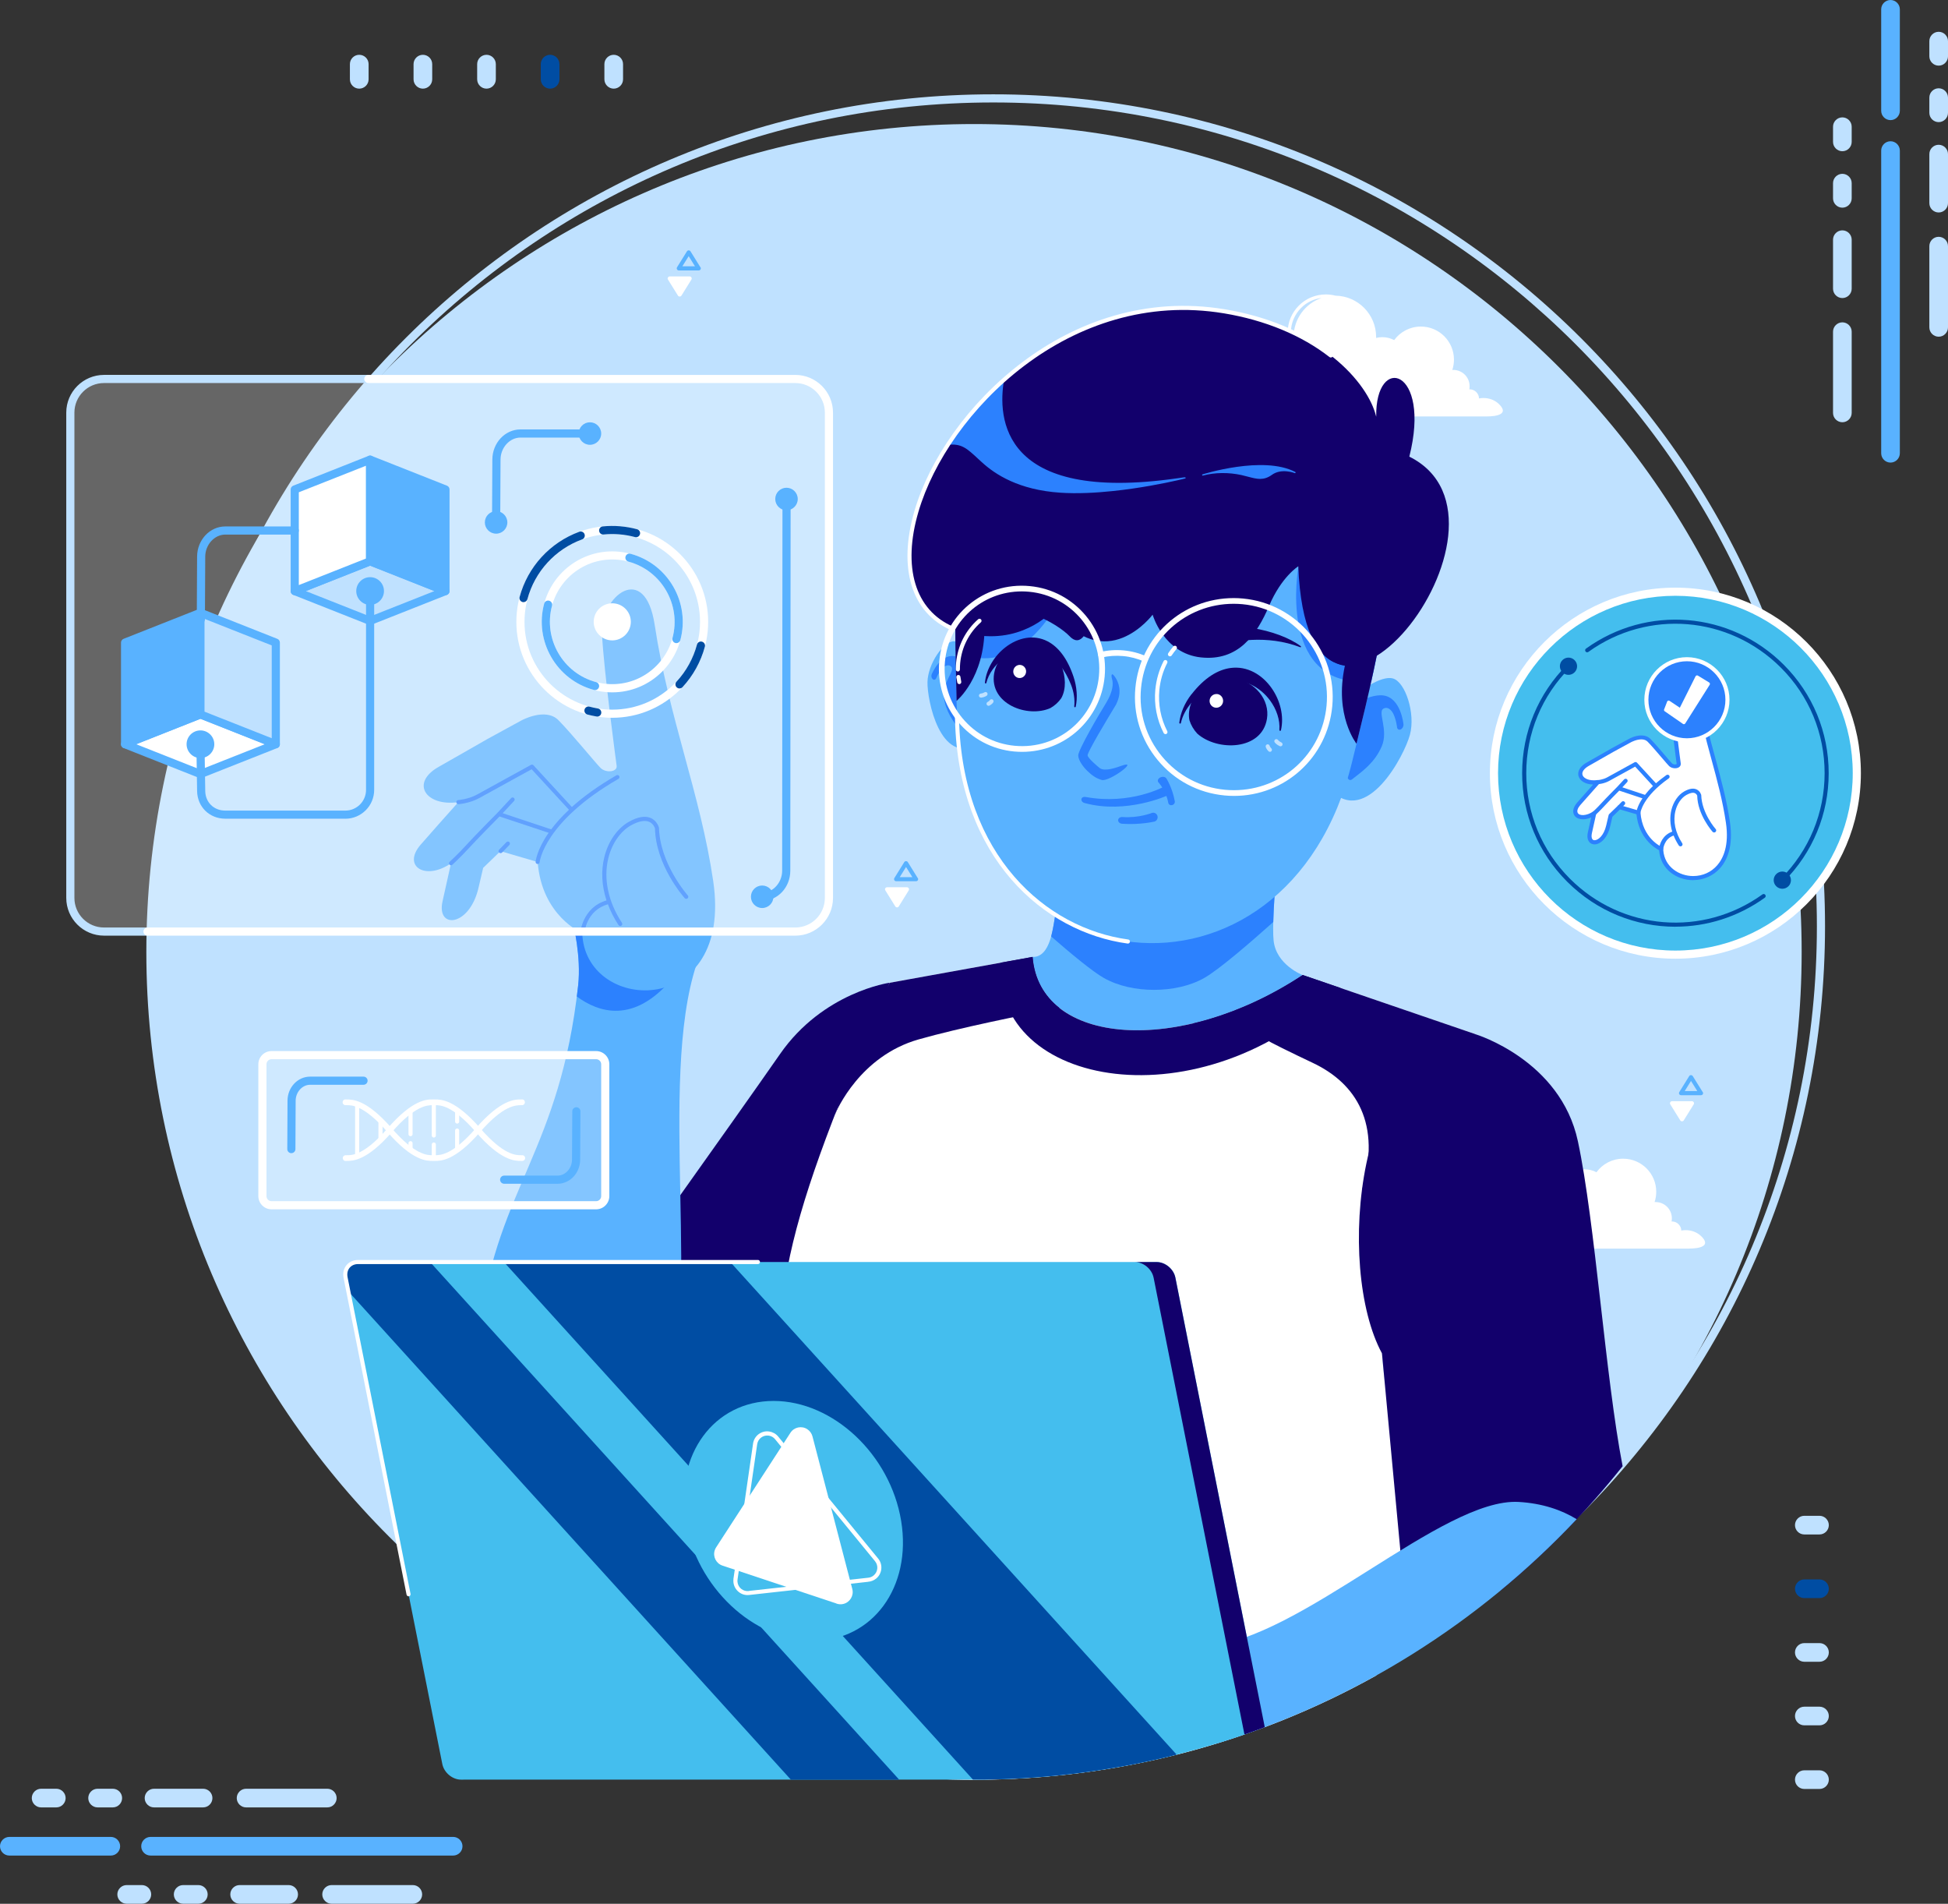 <?xml version="1.0" encoding="UTF-8"?>
<svg id="Layer_1" data-name="Layer 1" xmlns="http://www.w3.org/2000/svg" viewBox="0 0 425.96 416.2">
  <rect x="0" y="0" width="425.96" height="416.2" fill="#333333" stroke="none"/>
  <defs>
    <style>
      .cls-1, .cls-2, .cls-3, .cls-4, .cls-5, .cls-6, .cls-7, .cls-8, .cls-9, .cls-10, .cls-11, .cls-12 {
        stroke-width: 0px;
      }

      .cls-1, .cls-2, .cls-5, .cls-6, .cls-8, .cls-9, .cls-11 {
        fill-rule: evenodd;
      }

      .cls-1, .cls-10 {
        fill: #fff;
      }

      .cls-2, .cls-3 {
        fill: #2c81fe;
      }

      .cls-4, .cls-11 {
        fill: #bfe1ff;
      }

      .cls-5, .cls-7 {
        fill: #004da3;
      }

      .cls-6, .cls-12 {
        fill: #59b2ff;
      }

      .cls-8 {
        fill: #12006c;
      }

      .cls-9 {
        fill: #44beee;
      }

      .cls-13 {
        opacity: .25;
      }
    </style>
  </defs>
  <path class="cls-4" d="M217.2,384.37c-100.29,0-181.87-81.59-181.87-181.88S116.92,20.62,217.2,20.62s181.87,81.59,181.87,181.87-81.59,181.88-181.87,181.88ZM217.2,22.4c-99.3,0-180.09,80.79-180.09,180.09s80.79,180.09,180.09,180.09,180.09-80.79,180.09-180.09S316.5,22.4,217.2,22.4Z"/>
  <path class="cls-11" d="M212.98,389.08c99.68,0,180.98-81.3,180.98-180.98S312.66,27.12,212.98,27.12,32,108.42,32,208.1s81.3,180.98,180.98,180.98Z"/>
  <g>
    <g>
      <g>
        <path class="cls-6" d="M99.09,401.58H32.92c-1.12,0-2.04.92-2.04,2.04h0c0,1.13.92,2.04,2.04,2.04h66.17c1.12,0,2.04-.92,2.04-2.04h0c0-1.12-.92-2.04-2.04-2.04Z"/>
        <path class="cls-6" d="M24.23,401.58H2.05c-1.12,0-2.05.92-2.05,2.04h0c0,1.13.92,2.04,2.05,2.04h22.18c1.12,0,2.04-.92,2.04-2.04h0c0-1.12-.92-2.04-2.04-2.04Z"/>
      </g>
      <g>
        <path class="cls-11" d="M12.31,391.05h-3.32c-1.12,0-2.04.92-2.04,2.04h0c0,1.12.92,2.04,2.04,2.04h3.32c1.12,0,2.04-.92,2.04-2.04h0c0-1.12-.92-2.04-2.04-2.04Z"/>
        <path class="cls-11" d="M24.66,391.05h-3.32c-1.12,0-2.04.92-2.04,2.04h0c0,1.12.92,2.04,2.04,2.04h3.32c1.13,0,2.04-.92,2.04-2.04h0c0-1.12-.92-2.04-2.04-2.04Z"/>
        <path class="cls-11" d="M44.41,391.05h-10.73c-1.12,0-2.04.92-2.04,2.04h0c0,1.12.92,2.04,2.04,2.04h10.73c1.12,0,2.04-.92,2.04-2.04h0c0-1.12-.92-2.04-2.04-2.04Z"/>
        <path class="cls-11" d="M71.57,391.05h-17.76c-1.12,0-2.04.92-2.04,2.04h0c0,1.12.92,2.04,2.04,2.04h17.76c1.12,0,2.04-.92,2.04-2.04h0c0-1.12-.92-2.04-2.04-2.04Z"/>
      </g>
      <g>
        <path class="cls-11" d="M31.02,412.11h-3.32c-1.12,0-2.04.92-2.04,2.04h0c0,1.12.92,2.04,2.04,2.04h3.32c1.12,0,2.04-.92,2.04-2.04h0c0-1.12-.92-2.04-2.04-2.04Z"/>
        <path class="cls-11" d="M43.37,412.11h-3.32c-1.12,0-2.04.92-2.04,2.04h0c0,1.12.92,2.04,2.04,2.04h3.32c1.12,0,2.04-.92,2.04-2.04h0c0-1.12-.92-2.04-2.04-2.04Z"/>
        <path class="cls-11" d="M63.12,412.11h-10.72c-1.12,0-2.04.92-2.04,2.04h0c0,1.12.92,2.04,2.04,2.04h10.72c1.12,0,2.04-.92,2.04-2.04h0c0-1.12-.92-2.04-2.04-2.04Z"/>
        <path class="cls-11" d="M90.27,412.11h-17.76c-1.12,0-2.04.92-2.04,2.04h0c0,1.12.92,2.04,2.04,2.04h17.76c1.12,0,2.04-.92,2.04-2.04h0c0-1.12-.92-2.04-2.04-2.04Z"/>
      </g>
    </g>
    <g>
      <g>
        <path class="cls-6" d="M415.43,99.09V32.92c0-1.12-.92-2.04-2.04-2.04h0c-1.12,0-2.04.92-2.04,2.04v66.17c0,1.12.92,2.04,2.04,2.04h0c1.12,0,2.04-.92,2.04-2.04Z"/>
        <path class="cls-6" d="M415.43,24.23V2.04c0-1.12-.92-2.04-2.04-2.04h0c-1.12,0-2.04.92-2.04,2.04v22.18c0,1.12.92,2.04,2.04,2.04h0c1.12,0,2.04-.92,2.04-2.04Z"/>
      </g>
      <g>
        <path class="cls-11" d="M425.96,12.31v-3.32c0-1.12-.92-2.04-2.04-2.04h0c-1.12,0-2.04.92-2.04,2.04v3.32c0,1.12.92,2.04,2.04,2.04h0c1.12,0,2.04-.92,2.04-2.04Z"/>
        <path class="cls-11" d="M425.96,24.66v-3.32c0-1.12-.92-2.04-2.04-2.04h0c-1.12,0-2.04.92-2.04,2.04v3.32c0,1.12.92,2.04,2.04,2.04h0c1.12,0,2.04-.92,2.04-2.04Z"/>
        <path class="cls-11" d="M425.96,44.41v-10.72c0-1.12-.92-2.04-2.04-2.04h0c-1.12,0-2.04.92-2.04,2.04v10.72c0,1.12.92,2.04,2.04,2.04h0c1.12,0,2.04-.92,2.04-2.04Z"/>
        <path class="cls-11" d="M425.96,71.57v-17.76c0-1.12-.92-2.04-2.04-2.04h0c-1.12,0-2.04.92-2.04,2.04v17.76c0,1.12.92,2.04,2.04,2.04h0c1.12,0,2.04-.92,2.04-2.04Z"/>
      </g>
      <g>
        <path class="cls-11" d="M404.9,31.02v-3.32c0-1.12-.92-2.04-2.04-2.04h0c-1.12,0-2.04.92-2.04,2.04v3.32c0,1.12.92,2.04,2.04,2.04h0c1.12,0,2.04-.92,2.04-2.04Z"/>
        <path class="cls-11" d="M404.9,43.36v-3.32c0-1.12-.92-2.04-2.04-2.04h0c-1.12,0-2.04.92-2.04,2.04v3.32c0,1.12.92,2.04,2.04,2.04h0c1.12,0,2.04-.92,2.04-2.04Z"/>
        <path class="cls-11" d="M404.9,63.12v-10.72c0-1.12-.92-2.04-2.04-2.04h0c-1.12,0-2.04.92-2.04,2.04v10.72c0,1.12.92,2.04,2.04,2.04h0c1.12,0,2.04-.92,2.04-2.04Z"/>
        <path class="cls-11" d="M404.9,90.27v-17.76c0-1.12-.92-2.04-2.04-2.04h0c-1.12,0-2.04.92-2.04,2.04v17.76c0,1.12.92,2.04,2.04,2.04h0c1.12,0,2.04-.92,2.04-2.04Z"/>
      </g>
    </g>
  </g>
  <path class="cls-11" d="M136.24,17.34v-3.32c0-1.12-.92-2.04-2.04-2.04h0c-1.12,0-2.04.92-2.04,2.04v3.32c0,1.12.92,2.04,2.04,2.04h0c1.12,0,2.04-.92,2.04-2.04Z"/>
  <path class="cls-5" d="M122.33,17.34v-3.32c0-1.12-.92-2.04-2.04-2.04h0c-1.12,0-2.04.92-2.04,2.04v3.32c0,1.12.92,2.04,2.04,2.04h0c1.12,0,2.04-.92,2.04-2.04Z"/>
  <path class="cls-11" d="M108.42,17.34v-3.32c0-1.12-.92-2.04-2.04-2.04h0c-1.12,0-2.04.92-2.04,2.04v3.32c0,1.12.92,2.04,2.04,2.04h0c1.12,0,2.04-.92,2.04-2.04Z"/>
  <path class="cls-11" d="M94.51,17.34v-3.32c0-1.12-.92-2.04-2.04-2.04h0c-1.12,0-2.04.92-2.04,2.04v3.32c0,1.12.92,2.04,2.04,2.04h0c1.12,0,2.04-.92,2.04-2.04Z"/>
  <path class="cls-11" d="M80.6,17.34v-3.32c0-1.12-.92-2.04-2.05-2.04h0c-1.12,0-2.04.92-2.04,2.04v3.32c0,1.12.92,2.04,2.04,2.04h0c1.13,0,2.05-.92,2.05-2.04Z"/>
  <path class="cls-11" d="M397.86,331.38h-3.32c-1.12,0-2.04.92-2.04,2.04h0c0,1.12.92,2.04,2.04,2.04h3.32c1.12,0,2.04-.92,2.04-2.04h0c0-1.12-.92-2.04-2.04-2.04Z"/>
  <path class="cls-5" d="M397.86,345.29h-3.32c-1.12,0-2.04.92-2.04,2.04h0c0,1.12.92,2.04,2.04,2.04h3.32c1.12,0,2.04-.92,2.04-2.04h0c0-1.12-.92-2.04-2.04-2.04Z"/>
  <path class="cls-11" d="M397.86,359.21h-3.32c-1.12,0-2.04.92-2.04,2.04h0c0,1.12.92,2.04,2.04,2.04h3.32c1.12,0,2.04-.92,2.04-2.04h0c0-1.12-.92-2.04-2.04-2.04Z"/>
  <path class="cls-11" d="M397.86,373.11h-3.32c-1.12,0-2.04.92-2.04,2.04h0c0,1.13.92,2.04,2.04,2.04h3.32c1.12,0,2.04-.92,2.04-2.04h0c0-1.12-.92-2.04-2.04-2.04Z"/>
  <path class="cls-11" d="M397.86,387.02h-3.32c-1.12,0-2.04.92-2.04,2.04h0c0,1.13.92,2.04,2.04,2.04h3.32c1.12,0,2.04-.92,2.04-2.04h0c0-1.12-.92-2.04-2.04-2.04Z"/>
  <g>
    <path class="cls-1" d="M304.72,267.99c1.07,0,2.09.19,3.03.54.43-.47,1.04-.76,1.73-.76.32,0,.63.06.9.18.15-2.01,1.83-3.59,3.88-3.59.89,0,1.71.3,2.36.8.14-.2.32-.37.51-.51-.38-.66-.59-1.43-.59-2.25,0-1.27.51-2.41,1.34-3.25.83-.83,1.98-1.34,3.25-1.34h.02c.7-.37,1.49-.58,2.34-.58.51,0,1.01.08,1.48.22.21-.46.57-.83,1.02-1.06-.12-.57-.19-1.16-.19-1.77,0-2.3.93-4.38,2.44-5.89,1.51-1.51,3.59-2.44,5.89-2.44.73,0,1.44.09,2.12.27,4.93.07,8.89,4.09,8.89,9.03,0,.07,0,.14,0,.21.44-.11.89-.17,1.36-.17.93,0,1.81.23,2.59.64,1.32-1.8,3.44-2.96,5.84-2.96,3.99,0,7.23,3.24,7.23,7.23,0,.79-.12,1.54-.36,2.25.07,0,.15,0,.22,0,1.97,0,3.56,1.59,3.56,3.56,0,.23-.02.46-.07.68.03,0,.05,0,.08,0,1.11,0,2.02.88,2.05,1.99.31-.06.63-.09.95-.09,1.28,0,2.48.45,3.35,1.27,2.31,2.19-.21,2.76-2.65,2.76h-67.26c-2.54,0-6.16.41-3.64-2.24,1.59-1.67,3.83-2.72,6.32-2.72h0ZM326.66,256.17c.13-.02.26-.03.39-.03h.07c0-.18-.02-.36-.02-.55,0-3.97,2.56-7.34,6.12-8.55-1.74.21-3.3,1-4.48,2.18-1.38,1.38-2.24,3.29-2.24,5.4,0,.53.05,1.05.16,1.55h0ZM317.75,264.32c.24-.08.48-.12.75-.12.13,0,.25,0,.38.03-.26-.61-.4-1.27-.4-1.98,0-1.4.57-2.67,1.49-3.58-.6.19-1.14.52-1.58.96-.71.7-1.14,1.68-1.14,2.75,0,.7.19,1.36.51,1.93Z"/>
    <path class="cls-1" d="M260.49,86.07c1.06,0,2.09.19,3.03.54.43-.47,1.04-.77,1.73-.77.32,0,.62.06.9.18.15-2.01,1.83-3.59,3.88-3.59.89,0,1.71.3,2.37.8.14-.2.31-.37.51-.51-.37-.66-.59-1.43-.59-2.24,0-1.27.51-2.41,1.34-3.25.83-.83,1.98-1.34,3.25-1.34h.01c.7-.37,1.49-.58,2.34-.58.52,0,1.02.08,1.48.22.21-.46.57-.83,1.02-1.06-.12-.57-.19-1.16-.19-1.77,0-2.3.93-4.38,2.44-5.89,1.51-1.51,3.59-2.44,5.89-2.44.73,0,1.44.09,2.12.27,4.92.07,8.89,4.09,8.89,9.03,0,.07,0,.14,0,.21.44-.11.89-.17,1.36-.17.93,0,1.81.23,2.59.64,1.32-1.8,3.44-2.96,5.84-2.96,4,0,7.23,3.24,7.23,7.23,0,.78-.13,1.54-.36,2.25.07,0,.14,0,.22,0,1.97,0,3.56,1.59,3.56,3.56,0,.23-.02.46-.06.68.02,0,.05,0,.07,0,1.11,0,2.02.88,2.05,1.99.31-.06.63-.09.95-.09,1.28,0,2.49.45,3.35,1.27,2.31,2.19-.21,2.76-2.65,2.76h-67.26c-2.54,0-6.16.42-3.64-2.24,1.59-1.67,3.83-2.72,6.32-2.72h0ZM282.43,74.26c.12-.02.25-.03.39-.03h.07c-.01-.18-.02-.36-.02-.55,0-3.97,2.56-7.34,6.12-8.55-1.74.21-3.3,1-4.48,2.18-1.38,1.38-2.24,3.29-2.24,5.4,0,.53.05,1.05.16,1.55h0ZM273.53,82.41c.23-.08.48-.12.75-.12.13,0,.25.01.37.03-.26-.61-.4-1.28-.4-1.97,0-1.4.57-2.66,1.49-3.58-.6.19-1.14.52-1.58.96-.71.71-1.14,1.68-1.14,2.76,0,.7.18,1.36.51,1.93Z"/>
  </g>
  <path class="cls-8" d="M194.55,214.84s-14.56,2.02-23.99,15.6c-9.43,13.58-40.55,57.15-40.55,57.15l65.82,1.13-1.29-73.88Z"/>
  <path class="cls-6" d="M232.8,179.36s-.78,3.82-1.45,7.1c-.67,3.29-.57,13.39-.57,13.39-.51,2.74-1.02,9.49-5,9.35-6.77-.24,4.19,23.4,13.25,25.95,10.48,2.94,32.47-9.17,44.51-16.33,1.51-.9.03-5.08,1.29-5.66,0,0-5.79-2.2-6.34-7.56-.55-5.36,1.5-24.8,1.5-24.8l-47.21-1.43Z"/>
  <path class="cls-2" d="M232.8,179.36s-.78,3.82-1.45,7.1c-.67,3.29-.57,13.39-.57,13.39-.22,1.18-.44,3.09-.93,4.87,4.3,3.75,9.03,7.67,11.52,9.08,3.15,1.78,7.09,2.61,10.98,2.6,3.89,0,7.83-.82,10.98-2.6,3.22-1.82,10.16-7.82,15.09-12.23.19-7.65,1.57-20.78,1.57-20.78l-47.21-1.43Z"/>
  <path class="cls-1" d="M284.85,213.15l37.84,12.96s-32.01,48.28-16.32,89.68l1.78,33.82-7.23,16.7c-26.04,14.5-56.02,22.78-87.94,22.78-12.6,0-24.9-1.29-36.77-3.74l1.37-14.81-4.12-52.34c-7.16-31.58-1.76-50.55,21.09-103.35l31.25-5.65c1.5,19.43,32.12,21.75,59.06,3.95Z"/>
  <path class="cls-8" d="M284.85,213.15l37.84,12.96s-7.78,11.74-13.78,28.59c-7.07,2.31-11.1,5.5-11.1,5.5,4.3-14.51-1.21-23.33-10.76-27.84-4.46-2.11-9.92-4.77-10.06-5.04-.11-.2-7.68-1.83-16.1-3.58,7.75-1.82,16.02-5.32,23.97-10.58h0ZM182.6,243.58c2.68-6.89,2.05-11.27,5.69-19.76.8-1.88,5.4-7.01,6.26-8.97l31.25-5.65c.37,4.76,2.49,8.49,5.87,11.16-8.12,1.56-21.89,4.34-30.79,6.87-12.83,3.64-17.93,15.53-18.27,16.36Z"/>
  <path class="cls-8" d="M284.85,213.15l8.27,2.83c-30.33,30.06-76.21,21.82-74.32-5.52l6.99-1.26c1.5,19.43,32.12,21.75,59.06,3.95Z"/>
  <path class="cls-6" d="M297.05,151.41s4.87-3.85,7.55-3.08c2.69.77,4.95,7.62,3.71,12.27-1.24,4.65-9.41,20.08-17.28,12.21-7.87-7.87,6.01-21.4,6.01-21.4Z"/>
  <path class="cls-2" d="M293.06,155.81c-.37.27-.56.8-.43,1.2.12.35.47.47.81.3h0s-.21,14.96,2.22,13.06c2.43-1.89,4.95-3.68,6.48-7.21,1.52-3.53-.94-7.47.34-8.22,1.23-.72,2.1.92,2.18,1.07h0s0,0,0,0h0c.67,1.41.82,2.95.82,2.96.05.44.4.67.79.5.39-.17.67-.67.62-1.11,0-.02-.55-5.81-4.39-6.32-3.66-.49-9.44,3.76-9.46,3.77Z"/>
  <path class="cls-6" d="M213.91,144.4s-2.97-4.19-5.29-4.21c-2.31-.01-5.71,4.91-5.81,8.89-.1,3.98,2.79,18.15,10.88,13.74,8.09-4.42.21-18.42.21-18.42Z"/>
  <path class="cls-2" d="M215.32,148.67c.23.3.26.77.06,1.05-.18.25-.48.27-.71.05h0s-3.32,11.94-4.81,9.86c-1.49-2.07-3.08-4.08-3.47-7.24-.39-3.16,2.49-5.71,1.64-6.62-.8-.86-1.88.24-1.98.34h0s0,0,0,0h0c-.86.97-1.33,2.15-1.34,2.16-.14.34-.48.44-.75.21-.27-.23-.38-.69-.24-1.03,0-.01,1.79-4.49,4.96-4,3.03.47,6.63,5.19,6.64,5.2Z"/>
  <path class="cls-6" d="M261.63,76.5c-56.58-5.19-53.29,42.5-52.36,80.77,1.45,59.57,72.33,67.18,86.39,9.27,9.03-37.2,22.36-83.1-34.03-90.04Z"/>
  <path class="cls-2" d="M209.08,128.38c-.19,4.57-.21,9.22-.15,13.85.59.3,1.24.59,1.94.85,11.7,4.36,19.56-9.8,19.56-9.8l2.16-5.77s-15.24.63-23.5.87h0ZM299.86,148.94c.76-3.42,1.46-6.85,2.06-10.26-3.53-5.55-9.57-11.25-9.57-11.25l-8.46-3.33s-4.39,24.68,13.65,24.95c.87.01,1.64-.03,2.33-.11Z"/>
  <path class="cls-8" d="M296.62,162.6c1.24-5.04,2.6-10.66,3.71-15.83,7.5-34.73,7.77-60.68-39.11-66.44-47.04-4.31-52.28,21.1-52.32,56.63,0,5.3.13,11.07.27,16.26h0s6.13-4.99,6.12-16.13c0,0,11.68,1.34,8.92-18.34-2.77-19.68,22.06-18.43,34.73-17.07,12.67,1.36,37.2,5.41,30.32,24.05-6.88,18.64,4.82,19.81,4.82,19.81-2.38,10.89,2.55,17.06,2.55,17.06h0Z"/>
  <path class="cls-8" d="M283.88,123.81s-3.66,2.26-6.38,8.65c-2.72,6.39-6.76,12.13-14.91,11.26-8.15-.88-10.55-9.34-10.55-9.34,0,0-10.33,13.82-21.6-1.1,0,0-6.01,7.16-16.86,5.59-36.46-5.28.03-79.77,54.15-70.8,20.82,3.45,31.44,15.56,33.2,23.04-.24-13.9,12.11-10.56,7.24,8.72,28.42,14.13-22.14,78.64-24.28,23.98Z"/>
  <path class="cls-2" d="M219.57,82.92c-1.49,8.44-.68,27.14,37.81,21.65l.91-.13c.66-.1,1.02-.16.97.06h0c-.02.08-.09.12-.17.11h0c-.21.07-.6.16-1.22.3l-.48.11c-2.75.62-8.11,1.71-14.02,2.33-3.81.4-7.84.61-11.54.36-4.53-.3-8.09-1.3-10.88-2.56-2.8-1.26-4.83-2.79-6.32-4.16-.29-.27-.51-.47-.73-.67h0s0,0,0,0c-2.5-2.32-3.69-3.43-6.68-3.06,3.28-5.08,7.45-10,12.35-14.34h0ZM262.94,103.71s13.26-4.21,20.29-.53c.07.04.1.12.06.19-.03.06-.11.09-.18.06h0s-2.87-1.15-4.99.38c-1.82,1.31-3.28.92-5.21.41-.45-.12-.93-.25-1.43-.36-1.37-.3-2.84-.46-4.33-.44-1.38.02-2.77.19-4.12.55h0s0,0,0,0c-.07.02-.15-.02-.17-.1-.02-.07.02-.15.1-.17h0Z"/>
  <g>
    <path class="cls-2" d="M244.15,153.78c-.02.09-.06.18-.11.26l-.28.46h0s0,0,0,0c-1.41,2.33-5.93,9.8-5.94,10.63.03.6,2.19,2.43,2.66,2.79,1.09.83,3.76-.15,4.72-.5,4.15-1.51-2.66,3.59-4.31,3.09-1.32-.4-2.15-1.04-3.12-1.97-.82-.78-1.94-2.22-2-3.35-.06-1.17,4.56-9.05,6.15-11.6,1.5-2.52,1.54-4.19,1.24-5.17-.21-.67-.18-1.66.68-.39.72,1.06,1.58,3.08.31,5.76Z"/>
    <path class="cls-8" d="M259.7,138.94c.07.71.28,1.05.43,1.21.05-.96.71-1.64,1.75-2.11,6.79-2.58,17.6-.47,22.56,3.23h0s.06.09.05.15c-.02.07-.09.1-.15.08-3.63-1.39-7.3-1.76-10.57-1.61-5.25.24-9.47,1.79-10.93,2.58-.51.28-1.13.56-1.75.57-.64,0-1.27-.27-1.8-1.12-.17-.28-.3-.56-.38-.82-.21-.62-.2-1.18-.12-1.6.09-.44.27-.74.39-.82.02,0,.03-.02.05-.02h0s0,0,0,0h0c.36-.12.46.27.46.28h0v.02Z"/>
    <path class="cls-8" d="M237.13,136.41c-.21.64-.46.92-.62,1.03.17-.91-.22-1.69-.97-2.35-4.99-3.91-14.32-4.35-19.2-2.02h0s-.07.07-.07.13c0,.07.05.11.11.1,3.28-.48,6.37,0,9.02.86,4.25,1.39,7.37,3.78,8.38,4.83.36.37.8.78,1.31.92.52.15,1.1.04,1.72-.64.2-.23.37-.45.5-.68.3-.54.42-1.06.45-1.47.03-.42-.06-.74-.14-.85-.01-.01-.02-.02-.03-.03h0s0,0,0,0c-.27-.19-.44.15-.44.15h0v.02Z"/>
    <path class="cls-8" d="M260.56,151.77c2.84-3.65,5.77-5.35,8.47-5.73,1.86-.26,3.6.11,5.14.91,1.53.8,2.86,2.02,3.89,3.49,1.88,2.67,2.75,6.13,2.04,9.2-.02.09-.11.15-.21.13-.09-.02-.14-.1-.14-.18.18-2.19-.61-4.54-2.05-6.48-1.09-1.47-2.56-2.72-4.26-3.49-1.69-.77-3.62-1.07-5.65-.66-2.35.47-4.83,1.9-7.24,4.66-.58.66-1.08,1.39-1.48,2.15h0,0c-.39.74-.68,1.52-.85,2.29-.02.09-.11.15-.21.13-.09-.02-.15-.1-.14-.18.12-1.07.42-2.15.86-3.19.46-1.08,1.08-2.12,1.8-3.04Z"/>
    <path class="cls-8" d="M262.5,150.39c.45-.5.91-.96,1.36-1.38,1.67-.85,3.7-1.19,5.81-.84,4.75.79,8.05,4.81,7.37,8.98-1.12,6.94-10.84,7.16-15.24,3.23-.79-.86-1.37-1.85-1.71-2.92-.48-2.36.6-5.04,2.4-7.06Z"/>
    <g>
      <path class="cls-4" d="M280.01,163.16c-.06,0-.12-.01-.19-.04-.72-.33-1.05-.78-1.09-.83-.14-.2-.1-.48.1-.62.2-.14.48-.1.62.1.01.01.25.32.74.54.22.1.32.37.22.59-.08.16-.24.26-.4.26Z"/>
      <path class="cls-4" d="M277.69,164.36c-.12,0-.23-.04-.32-.13-.46-.46-.59-.91-.6-.96-.06-.24.08-.48.32-.54.24-.06.48.08.54.32,0,.02.09.28.37.56.17.17.17.46,0,.63-.09.09-.2.13-.31.13Z"/>
    </g>
    <path class="cls-1" d="M266.08,151.72c.81.05,1.42.77,1.37,1.6-.06.83-.76,1.45-1.58,1.4s-1.43-.77-1.37-1.59c.06-.83.76-1.45,1.58-1.4Z"/>
    <g>
      <path class="cls-8" d="M229.08,140.21c2.24,1.16,4.29,3.6,5.68,7.79.35,1.06.58,2.19.66,3.32.08,1.08.02,2.16-.2,3.17-.02.08-.09.14-.18.13-.09-.01-.15-.09-.14-.18.08-.76.06-1.55-.06-2.35-.12-.82-.34-1.63-.65-2.41-1.28-3.24-3.02-5.29-4.92-6.44-1.64-.99-3.42-1.3-5.12-1.11-1.71.19-3.36.87-4.75,1.89-1.84,1.33-3.22,3.23-3.72,5.28-.02.08-.09.13-.17.12-.09,0-.15-.09-.14-.18.29-3.01,2.09-5.9,4.52-7.76,1.33-1.02,2.86-1.74,4.43-2,1.58-.26,3.22-.07,4.76.73Z"/>
      <path class="cls-8" d="M232.08,145.48c-.24-.6-.5-1.15-.78-1.67-1.2-1.28-2.87-2.21-4.81-2.53-4.37-.72-8.45,1.94-9.11,5.95-1.09,6.66,7.32,9.81,12.32,7.56.94-.54,1.75-1.27,2.36-2.15,1.12-2,.98-4.78.01-7.16Z"/>
      <g>
        <path class="cls-4" d="M214.5,152.51c-.22,0-.42-.17-.44-.39-.03-.25.15-.46.39-.49.49-.06.78-.26.79-.26.2-.15.48-.1.62.09.14.2.11.47-.09.62-.05.04-.48.35-1.22.44-.02,0-.03,0-.05,0Z"/>
        <path class="cls-4" d="M216.17,154.3c-.16,0-.32-.09-.4-.24-.12-.22-.03-.49.19-.6.33-.17.48-.39.48-.39.13-.2.41-.26.61-.13.21.13.27.4.14.61-.02.04-.27.42-.82.7-.07.04-.14.05-.21.05Z"/>
      </g>
      <path class="cls-1" d="M223.07,145.36c.77.05,1.36.74,1.3,1.53-.06.79-.73,1.39-1.5,1.34-.77-.05-1.36-.74-1.3-1.53.06-.79.73-1.39,1.5-1.34Z"/>
    </g>
    <g>
      <path class="cls-2" d="M252.39,179.63c.52-.13.84-.67.72-1.2-.12-.53-.65-.86-1.17-.73,0,0-2.86,1.17-6.46.92-1.27-.08-1.33,1.39-.06,1.47,3.89.27,6.95-.47,6.96-.47Z"/>
      <path class="cls-2" d="M255.29,173.9c.47-.26.69-.9.49-1.43-.21-.53-.76-.76-1.24-.5-.02.01-7.33,4.05-17.11,2.27-1.21-.22-1.33,1.13-.12,1.35,8.97,2.41,17.96-1.67,17.98-1.69Z"/>
      <path class="cls-2" d="M255.04,170.17c-.23-.35-.82-.44-1.3-.22-.49.23-.7.69-.47,1.04,0,0,1.7,1.78,2.18,4.48.17.95,1.61.61,1.43-.34-.52-2.91-1.83-4.95-1.84-4.96Z"/>
    </g>
  </g>
  <path class="cls-8" d="M299.04,355.77l29.22-8.14c9.76-8.08,18.66-17.16,26.55-27.09-3.78-19.49-5.99-53.28-9.78-71.04-3.79-17.76-22.34-23.38-22.34-23.38-26.22.98-30.69,50.98-20.5,69.75l4.02,43.11-7.17,16.8Z"/>
  <g>
    <path class="cls-10" d="M223.49,164.37s0,0,0,0c-.57,0-1.14-.03-1.72-.08-4.83-.45-9.19-2.76-12.29-6.5-3.09-3.74-4.55-8.45-4.09-13.28.93-9.95,9.64-17.34,19.78-16.38,9.97.94,17.32,9.81,16.38,19.78-.88,9.38-8.65,16.46-18.06,16.46ZM223.45,129.29c-8.77,0-15.99,6.59-16.82,15.33-.42,4.5.93,8.89,3.81,12.37,2.88,3.48,6.95,5.63,11.44,6.05,9.45.88,17.55-5.99,18.42-15.25.87-9.28-5.97-17.55-15.25-18.42-.54-.05-1.07-.08-1.6-.08Z"/>
    <path class="cls-10" d="M269.82,174s0,0,0,0c-.68,0-1.37-.03-2.05-.1-5.75-.54-10.95-3.29-14.63-7.74-3.68-4.45-5.42-10.06-4.87-15.81,1.05-11.17,10.29-19.6,21.5-19.6.68,0,1.37.03,2.05.1,11.87,1.12,20.62,11.68,19.5,23.55-1.05,11.17-10.3,19.6-21.5,19.6ZM269.76,132c-10.56,0-19.27,7.94-20.26,18.47-.51,5.42,1.12,10.71,4.59,14.9,3.47,4.19,8.37,6.78,13.79,7.29.64.06,1.29.09,1.93.09,10.56,0,19.27-7.94,20.26-18.47,1.05-11.19-7.2-21.14-18.38-22.19-.64-.06-1.29-.09-1.93-.09Z"/>
    <path class="cls-10" d="M250.4,144.67c-.08,0-.17-.02-.25-.05-1.44-.64-2.97-1.05-4.56-1.19-1.58-.15-3.17-.04-4.7.32-.34.08-.67-.13-.75-.46-.08-.34.13-.67.46-.75,1.67-.39,3.38-.51,5.11-.35,1.72.16,3.38.6,4.95,1.29.31.14.45.51.31.82-.1.23-.33.37-.57.37Z"/>
    <path class="cls-10" d="M254.85,160.49c-.16,0-.32-.09-.4-.24-1.5-2.92-2.13-6.2-1.82-9.48.21-2.2.82-4.3,1.81-6.24.11-.22.38-.31.6-.19.22.11.3.38.19.6-.94,1.84-1.52,3.83-1.72,5.92-.29,3.12.3,6.22,1.73,8.99.11.22.03.49-.19.6-.07.03-.14.05-.2.05ZM255.83,143.49c-.08,0-.17-.02-.25-.08-.21-.14-.26-.41-.12-.62.33-.5.7-.99,1.1-1.46.16-.19.44-.21.63-.06.19.16.21.44.06.63-.38.45-.73.92-1.04,1.39-.09.13-.23.2-.37.2Z"/>
    <path class="cls-10" d="M209.75,149.55c-.2,0-.39-.14-.43-.35-.08-.38-.15-.76-.2-1.14-.03-.24.14-.47.39-.5.24-.03.47.14.5.39.05.36.11.72.18,1.07.05.24-.1.48-.34.53-.03,0-.06.01-.09.01ZM209.45,146.8c-.24,0-.44-.2-.44-.44,0-.5.02-1,.06-1.5.34-3.67,2.05-7.04,4.82-9.48.18-.16.46-.15.63.04.16.19.14.47-.04.63-2.59,2.29-4.19,5.45-4.52,8.89-.05.47-.06.94-.06,1.41,0,.25-.2.45-.44.45h0Z"/>
  </g>
  <path class="cls-6" d="M125.33,202.02s1.8,7.07,1.09,13.43c-3.97,35.83-17.35,44.12-21.4,73.57-1.69,12.34,7.11,29.54,12.25,35.64,5.14,6.1,19.16,2.24,27.86-17.69,8.71-19.93-1.43-70.28,7.2-96.22l-27.01-8.73Z"/>
  <path class="cls-2" d="M125.33,202.02s1.8,7.07,1.09,13.43c-.09.82-.19,1.61-.29,2.4,4.76,3.52,12.37,6,20.64-3.64,1.36-1.59,2.16-3.06,2.52-4.44l-23.96-7.75Z"/>
  <g>
    <path class="cls-6" d="M100.23,175.35c-2.07,2.32-6.75,7.57-8.27,9.34-4.04,4.7,1.05,7.91,6.66,4.04-.2.91-1.3,5.9-1.84,8.26-1.42,6.24,5.88,5.63,7.85-2.89l1.02-4.37,3.79-3.66,8.13,2.38c.92,11.88,9.74,15.54,9.74,15.54,0,.21.02.42.04.63,1.34,17.12,32.99,17.9,28.61-11.97-2.81-19.13-9.69-35.56-12.8-56.03-2.12-14.02-11.91-6.35-11.52,2.01.36,7.77,3.2,28.79,3.2,28.79.18,1.35-2.33,1.64-3.52.46-1.19-1.19-6.35-7.54-9.19-10.42-2.83-2.88-8.13.05-8.13.05l-7.45,4.07s-7.32,4.2-10.63,6.07c-6.27,3.54-2.8,8.72,4.3,7.71Z"/>
    <path class="cls-3" d="M127.33,204.43s-.02,0-.03,0c-.25-.02-.43-.23-.41-.47,0-.06.44-5.57,5.73-7.11-1.04-3.2-1.22-6.43-.48-9.45.83-3.42,2.84-6.31,5.36-7.73,1.95-1.1,3.56-1.38,4.81-.83,1.41.62,1.77,2.06,1.79,2.12.19,7.88,6.24,14.73,6.3,14.8.16.18.15.47-.04.63-.18.16-.46.15-.63-.03-.26-.29-6.32-7.16-6.51-15.27h0s-.3-1.01-1.27-1.43c-.96-.41-2.34-.14-4,.79-2.31,1.3-4.15,3.98-4.93,7.16-1.1,4.5-.04,9.53,2.98,14.14.13.21.08.48-.13.62-.2.13-.48.08-.62-.13-.97-1.48-1.75-3.01-2.32-4.55-4.73,1.34-5.12,6.12-5.14,6.33-.02.24-.21.41-.44.41ZM98.63,189.17c-.12,0-.24-.05-.33-.14-.17-.18-.15-.46.03-.63.02-.02,1.91-1.75,3.7-3.73,1.79-1.97,6.59-6.82,6.77-7l2.97-3.19c.17-.18.45-.19.63-.02.18.17.19.45.02.63l-2.5,2.69,10.61,3.53c.98-1.31,2.25-2.75,3.88-4.28l-8.16-8.86c-1.67.92-9.69,5.34-11.49,6.32-2.07,1.13-4.4,1.31-4.5,1.31-.24,0-.46-.17-.48-.41s.17-.46.41-.48c.02,0,2.24-.17,4.13-1.21,2.01-1.1,11.79-6.49,11.79-6.49.18-.1.4-.06.54.09l8.4,9.12c2.43-2.18,5.6-4.53,9.74-6.92.22-.12.49-.05.61.16.12.21.05.49-.16.61-16.25,9.37-17.23,18.12-17.24,18.21-.02.25-.23.43-.48.4-.25-.02-.42-.24-.4-.48.02-.19.29-2.67,2.85-6.34l-10.74-3.57c-.93.94-4.96,5.03-6.56,6.78-1.82,2-3.74,3.77-3.76,3.78-.09.08-.19.12-.3.12ZM109.45,186.51c-.11,0-.22-.04-.31-.12-.18-.17-.18-.45,0-.63l1.6-1.65c.17-.18.45-.18.63-.01.18.17.18.45.01.63l-1.59,1.65c-.09.09-.21.13-.32.13Z"/>
  </g>
  <path class="cls-6" d="M344.77,332.13c-3.35-2.06-7.58-3.48-12.66-3.78-16.66-.98-47.7,30.07-68.45,31.61l2.21,21.26c30.5-9.31,57.58-26.46,78.9-49.1Z"/>
  <path class="cls-9" d="M78.29,275.9h174.65c1.87,0,3.7,1.53,4.08,3.4l19.55,98.28c-19.06,7.16-39.65,11.18-61.15,11.47h0s-114.62.01-114.62.01c-1.87,0-3.7-1.53-4.08-3.4l-21.16-106.37c-.37-1.87.85-3.4,2.72-3.4Z"/>
  <path class="cls-8" d="M252.25,279.3l19.2,96.53.67,3.36c1.49-.51,2.97-1.05,4.44-1.6l-19.55-98.28c-.37-1.87-2.21-3.4-4.08-3.4h-4.76c1.87,0,3.7,1.53,4.08,3.4Z"/>
  <path class="cls-5" d="M78.29,275.9h15.75l102.58,113.17h-23.68l-96.78-106.77-.6-3c-.37-1.87.85-3.4,2.72-3.4Z"/>
  <path class="cls-5" d="M110.18,275.9h49.5l97.62,107.7c-13.43,3.38-27.45,5.26-41.88,5.45h0s-2.66.01-2.66.01l-102.58-113.17Z"/>
  <path class="cls-9" d="M169.16,306.27c13.02,0,25.51,11.74,27.89,26.22,2.38,14.48-6.24,26.22-19.26,26.22s-25.51-11.74-27.89-26.22c-2.38-14.48,6.24-26.22,19.26-26.22Z"/>
  <g>
    <path class="cls-1" d="M182.84,350.53l-24.86-8.26c-1.39-.46-2.15-1.97-1.69-3.36.07-.22.17-.43.29-.61h0l16.26-25.07c.8-1.24,2.45-1.59,3.69-.78.58.38.97.95,1.13,1.57l8.71,33.37c.37,1.42-.49,2.88-1.91,3.25-.56.15-1.12.1-1.62-.09Z"/>
    <path class="cls-1" d="M189.84,345.81l-26.03,2.88c-.85.1-1.66-.16-2.28-.66-.62-.5-1.05-1.23-1.15-2.08-.01-.13-.02-.26-.02-.4h0c0-.13,0-.24.02-.35,0-.02,0-.04,0-.05l4.29-29.57c.12-.85.58-1.57,1.22-2.05h0c.64-.47,1.46-.71,2.31-.58.39.06.76.19,1.09.37.34.19.64.45.88.74h0s21.83,26.64,21.83,26.64c.02.02.04.04.05.06.53.66.74,1.47.66,2.25-.08.79-.46,1.55-1.12,2.09-.01.01-.03.02-.04.03-.25.2-.52.35-.8.46-.3.12-.61.19-.92.21h0ZM163.71,347.81l26.03-2.88h.02c.23-.02.45-.07.67-.15.2-.08.39-.19.57-.33l.02-.02c.48-.39.75-.93.81-1.49.06-.56-.1-1.15-.49-1.63l-21.85-26.66h0c-.17-.22-.38-.4-.63-.54-.23-.13-.49-.22-.77-.26-.61-.09-1.19.08-1.65.42h0c-.46.34-.78.85-.87,1.46l-4.29,29.53v.05c-.02.09-.02.19-.03.27h0c0,.1,0,.2.02.3.07.61.38,1.13.82,1.48.45.35,1.02.54,1.63.47Z"/>
  </g>
  <path class="cls-10" d="M89.34,348.98c-.21,0-.39-.15-.44-.36l-13.77-69.24c-.21-1.05.02-2.04.63-2.79.6-.73,1.5-1.14,2.53-1.14h87.45c.25,0,.44.2.44.45s-.2.45-.44.45h-87.45c-.76,0-1.41.29-1.84.81-.45.54-.6,1.27-.45,2.05l13.77,69.24c.05.24-.11.48-.35.53-.03,0-.06,0-.09,0ZM246.65,206.28s-.04,0-.06,0c-18.26-2.47-37.02-18.58-37.76-48.99l-.02-.73c0-.25.19-.45.43-.46.26-.03.45.19.45.43l.02.73c.73,29.89,19.1,45.71,36.99,48.13.24.03.42.26.38.5-.03.22-.22.39-.44.39ZM208.23,137.84c-.06,0-.12-.01-.18-.04-8.76-3.79-11.77-13.59-8.06-26.21,6.5-22.07,33.67-49.64,67.79-43.98,9.13,1.51,17.26,4.88,23.5,9.75.19.15.23.43.08.63-.15.19-.43.23-.63.08-6.12-4.77-14.11-8.08-23.1-9.57-33.61-5.58-60.39,21.59-66.79,43.35-3.58,12.14-.75,21.54,7.56,25.14.23.1.33.36.23.59-.07.17-.24.27-.41.27Z"/>
  <g class="cls-13">
    <path class="cls-10" d="M22.74,82.84h151.16c4.06,0,7.36,3.3,7.36,7.36v106.09c0,4.06-3.3,7.36-7.36,7.36H22.74c-4.06,0-7.37-3.3-7.37-7.37v-106.09c0-4.06,3.3-7.36,7.36-7.36Z"/>
  </g>
  <path class="cls-4" d="M32.26,204.55h-9.51c-4.55,0-8.26-3.7-8.26-8.25v-106.09c0-4.55,3.7-8.25,8.26-8.25h57.8c.49,0,.89.4.89.89s-.4.89-.89.89H22.74c-3.57,0-6.47,2.9-6.47,6.47v106.09c0,3.57,2.9,6.47,6.47,6.47h9.51c.49,0,.89.4.89.89s-.4.89-.89.89Z"/>
  <path class="cls-1" d="M133.88,140c2.23,0,4.06-1.82,4.06-4.06s-1.82-4.05-4.06-4.05-4.06,1.82-4.06,4.05,1.82,4.06,4.06,4.06Z"/>
  <path class="cls-10" d="M133.88,151.36c-8.5,0-15.41-6.91-15.41-15.41s6.92-15.41,15.41-15.41,15.41,6.91,15.41,15.41-6.92,15.41-15.41,15.41ZM133.88,122.31c-7.52,0-13.63,6.12-13.63,13.63s6.11,13.63,13.63,13.63,13.63-6.11,13.63-13.63-6.11-13.63-13.63-13.63Z"/>
  <path class="cls-12" d="M130.12,150.87c-.08,0-.15,0-.23-.03-8.21-2.2-13.1-10.67-10.9-18.88.13-.48.61-.76,1.09-.63.48.13.76.62.63,1.09-1.95,7.26,2.38,14.75,9.64,16.7.48.13.76.62.63,1.09-.11.4-.47.66-.86.66ZM147.91,140.6c-.08,0-.15,0-.23-.03-.48-.13-.76-.62-.63-1.09,1.94-7.26-2.38-14.75-9.64-16.7-.47-.13-.76-.62-.63-1.09.13-.48.61-.76,1.09-.63,8.21,2.2,13.1,10.67,10.9,18.88-.11.4-.47.66-.86.66Z"/>
  <path class="cls-10" d="M133.88,156.92c-11.56,0-20.97-9.41-20.97-20.97s9.41-20.97,20.97-20.97,20.97,9.41,20.97,20.97-9.41,20.97-20.97,20.97ZM133.88,116.76c-10.58,0-19.19,8.61-19.19,19.19s8.61,19.19,19.19,19.19,19.19-8.61,19.19-19.19-8.61-19.19-19.19-19.19Z"/>
  <path class="cls-7" d="M130.6,156.65s-.1,0-.15-.01c-.67-.11-1.34-.26-2-.43-.48-.13-.76-.62-.63-1.09.13-.48.61-.76,1.09-.63.6.16,1.22.29,1.83.4.48.08.81.54.73,1.03-.07.44-.45.74-.88.74ZM148.59,150.51c-.22,0-.43-.08-.61-.24-.36-.33-.38-.9-.04-1.26,2.12-2.28,3.66-5.08,4.47-8.1.13-.48.61-.76,1.09-.63.47.13.76.62.63,1.09-.88,3.3-2.58,6.36-4.89,8.85-.17.19-.41.28-.65.28ZM114.48,131.64c-.08,0-.16,0-.23-.03-.48-.13-.76-.62-.63-1.09,1.77-6.59,6.65-11.92,13.06-14.27.46-.17.97.07,1.14.53.17.46-.07.97-.53,1.14-5.87,2.15-10.34,7.03-11.96,13.06-.11.4-.47.66-.86.66ZM139.07,117.44c-.08,0-.15,0-.23-.03-2.25-.6-4.56-.79-6.86-.56-.49.05-.93-.31-.97-.8-.05-.49.31-.93.8-.97,2.51-.25,5.04-.04,7.5.62.47.13.76.62.63,1.09-.11.4-.46.66-.86.66Z"/>
  <path class="cls-10" d="M173.9,204.55H32.26c-.49,0-.89-.4-.89-.89s.4-.89.89-.89h141.64c3.57,0,6.47-2.9,6.47-6.47v-106.09c0-3.57-2.9-6.47-6.47-6.47h-93.36c-.49,0-.89-.4-.89-.89s.4-.89.89-.89h93.36c4.55,0,8.25,3.7,8.25,8.25v106.09c0,4.55-3.7,8.25-8.25,8.25Z"/>
  <g>
    <g>
      <g>
        <polygon class="cls-1" points="43.83 169.22 60.31 162.7 43.83 156.19 27.35 162.7 43.83 169.22"/>
        <path class="cls-12" d="M43.83,170.11c-.11,0-.22-.02-.33-.06l-16.48-6.52c-.34-.13-.56-.46-.56-.83s.22-.69.56-.83l16.48-6.52c.21-.08.44-.08.66,0l16.48,6.52c.34.14.56.46.56.83s-.22.7-.56.83l-16.48,6.52c-.11.04-.22.06-.33.06ZM29.78,162.7l14.06,5.56,14.06-5.56-14.06-5.56-14.06,5.56Z"/>
      </g>
      <g>
        <polygon class="cls-6" points="27.35 162.7 43.83 156.19 43.83 133.98 27.35 140.5 27.35 162.7"/>
        <path class="cls-12" d="M27.35,163.59c-.18,0-.35-.05-.5-.15-.24-.17-.39-.44-.39-.74v-22.21c0-.37.22-.69.56-.83l16.48-6.52c.28-.11.58-.07.83.09.25.17.39.44.39.74v22.21c0,.37-.22.69-.56.83l-16.48,6.52c-.11.04-.22.06-.33.06ZM28.24,141.1v20.29l14.7-5.81v-20.29l-14.7,5.81Z"/>
      </g>
      <g>
        <polygon class="cls-11" points="60.31 162.7 43.83 156.19 43.83 133.98 60.31 140.5 60.31 162.7"/>
        <path class="cls-12" d="M60.31,163.59c-.11,0-.22-.02-.33-.06l-16.48-6.52c-.34-.13-.56-.46-.56-.83v-22.21c0-.29.15-.57.39-.74.24-.17.55-.2.83-.09l16.48,6.52c.34.13.56.46.56.83v22.21c0,.3-.15.57-.39.74-.15.1-.33.15-.5.15ZM44.72,155.58l14.7,5.81v-20.29l-14.7-5.81v20.29Z"/>
      </g>
    </g>
    <g>
      <g>
        <polygon class="cls-11" points="80.93 135.74 97.41 129.22 80.93 122.7 64.45 129.22 80.93 135.74"/>
        <path class="cls-12" d="M80.93,136.63c-.11,0-.22-.02-.33-.06l-16.48-6.52c-.34-.13-.56-.46-.56-.83s.22-.69.56-.83l16.48-6.52c.21-.08.45-.08.65,0l16.48,6.52c.34.13.56.46.56.83s-.22.69-.56.83l-16.48,6.52c-.1.04-.22.06-.33.06ZM66.87,129.22l14.06,5.56,14.06-5.56-14.06-5.56-14.06,5.56Z"/>
      </g>
      <g>
        <polygon class="cls-1" points="64.45 129.22 80.93 122.7 80.93 100.49 64.45 107.01 64.45 129.22"/>
        <path class="cls-12" d="M64.45,130.11c-.18,0-.35-.05-.5-.15-.24-.17-.39-.44-.39-.74v-22.21c0-.37.22-.69.56-.83l16.48-6.52c.28-.11.58-.07.83.09.24.17.39.44.39.74v22.21c0,.37-.22.7-.56.83l-16.48,6.52c-.11.04-.22.06-.33.06ZM65.34,107.62v20.29l14.7-5.81v-20.29l-14.7,5.81Z"/>
      </g>
      <g>
        <polygon class="cls-6" points="97.41 129.22 80.93 122.7 80.93 100.49 97.41 107.01 97.41 129.22"/>
        <path class="cls-12" d="M97.41,130.11c-.11,0-.22-.02-.33-.06l-16.48-6.52c-.34-.13-.56-.46-.56-.83v-22.21c0-.3.15-.57.39-.74.25-.17.55-.2.83-.09l16.48,6.52c.34.13.56.46.56.83v22.21c0,.3-.14.57-.39.74-.15.1-.33.15-.5.15ZM81.82,122.09l14.7,5.81v-20.29l-14.7-5.81v20.29Z"/>
      </g>
    </g>
    <path class="cls-12" d="M75.51,178.98h-26.26c-3.45,0-6.09-2.59-6.15-6.03l-.16-10.23c0-.49.38-.9.88-.9h.01c.49,0,.88.39.89.88l.16,10.23c.04,2.48,1.88,4.28,4.37,4.28h26.26c2.5,0,4.53-2.03,4.53-4.53v-43.45c0-.49.4-.89.89-.89s.89.4.89.89v43.45c0,3.48-2.83,6.31-6.31,6.31ZM43.92,136.3h0c-.49,0-.89-.4-.89-.89l.07-13.75c.02-3.62,2.78-6.57,6.15-6.57h15.2c.49,0,.89.4.89.89s-.4.89-.89.89h-15.2c-2.35,0-4.35,2.2-4.37,4.79l-.07,13.75c0,.49-.4.88-.89.88Z"/>
    <g>
      <path class="cls-6" d="M43.83,164.84c1.18,0,2.13-.96,2.13-2.13s-.96-2.13-2.13-2.13-2.13.96-2.13,2.13.96,2.13,2.13,2.13Z"/>
      <path class="cls-12" d="M43.83,165.73c-1.67,0-3.03-1.36-3.03-3.03s1.36-3.02,3.03-3.02,3.03,1.36,3.03,3.02-1.36,3.03-3.03,3.03ZM43.83,161.46c-.69,0-1.25.56-1.25,1.24s.56,1.24,1.25,1.24,1.24-.56,1.24-1.24-.56-1.24-1.24-1.24Z"/>
    </g>
    <g>
      <path class="cls-6" d="M80.93,131.35c1.18,0,2.13-.96,2.13-2.14s-.96-2.13-2.13-2.13-2.13.96-2.13,2.13.96,2.14,2.13,2.14Z"/>
      <path class="cls-12" d="M80.93,132.24c-1.67,0-3.03-1.36-3.03-3.03s1.36-3.03,3.03-3.03,3.03,1.36,3.03,3.03-1.36,3.03-3.03,3.03ZM80.93,127.97c-.69,0-1.24.56-1.24,1.24s.56,1.25,1.24,1.25,1.24-.56,1.24-1.25-.56-1.24-1.24-1.24Z"/>
    </g>
  </g>
  <path class="cls-12" d="M108.48,115.1h0c-.49,0-.89-.4-.89-.9l.07-13.75c.02-3.62,2.77-6.57,6.15-6.57h15.2c.49,0,.89.4.89.89s-.4.89-.89.89h-15.2c-2.35,0-4.35,2.19-4.36,4.79l-.07,13.75c0,.49-.4.89-.89.89Z"/>
  <path class="cls-12" d="M166.66,196.94c-.49,0-.89-.4-.89-.89s.4-.89.89-.89c2.36,0,4.36-2.19,4.37-4.79l.07-81.28c0-.49.4-.89.89-.89h0c.49,0,.89.4.89.89l-.07,81.28c0,3.62-2.76,6.57-6.15,6.57Z"/>
  <g>
    <path class="cls-6" d="M108.48,115.78c.86,0,1.57-.7,1.57-1.57s-.71-1.57-1.57-1.57-1.57.7-1.57,1.57.7,1.57,1.57,1.57Z"/>
    <path class="cls-12" d="M108.48,116.67c-1.35,0-2.46-1.1-2.46-2.46s1.1-2.46,2.46-2.46,2.46,1.1,2.46,2.46-1.1,2.46-2.46,2.46ZM108.48,113.54c-.37,0-.67.3-.67.68s.3.68.67.68.68-.3.68-.68-.3-.68-.68-.68Z"/>
  </g>
  <g>
    <path class="cls-6" d="M129,96.35c.86,0,1.57-.7,1.57-1.57s-.71-1.57-1.57-1.57-1.57.7-1.57,1.57.7,1.57,1.57,1.57Z"/>
    <path class="cls-12" d="M129,97.24c-1.36,0-2.46-1.1-2.46-2.46s1.1-2.46,2.46-2.46,2.46,1.1,2.46,2.46-1.1,2.46-2.46,2.46ZM129,94.1c-.37,0-.67.3-.67.68s.3.68.67.68.68-.3.68-.68-.3-.68-.68-.68Z"/>
  </g>
  <g>
    <path class="cls-6" d="M171.98,110.66c.86,0,1.57-.7,1.57-1.57s-.7-1.57-1.57-1.57-1.57.7-1.57,1.57.7,1.57,1.57,1.57Z"/>
    <path class="cls-12" d="M171.98,111.55c-1.35,0-2.46-1.1-2.46-2.46s1.1-2.46,2.46-2.46,2.46,1.1,2.46,2.46-1.1,2.46-2.46,2.46ZM171.98,108.42c-.37,0-.68.3-.68.68s.3.68.68.68.68-.3.68-.68-.3-.68-.68-.68Z"/>
  </g>
  <g>
    <path class="cls-6" d="M166.66,197.62c.86,0,1.57-.7,1.57-1.57s-.71-1.57-1.57-1.57-1.57.7-1.57,1.57.7,1.57,1.57,1.57Z"/>
    <path class="cls-12" d="M166.66,198.51c-1.35,0-2.46-1.1-2.46-2.46s1.1-2.46,2.46-2.46,2.46,1.1,2.46,2.46-1.1,2.46-2.46,2.46ZM166.66,195.37c-.37,0-.68.3-.68.68s.3.67.68.67.68-.3.68-.67-.3-.68-.68-.68Z"/>
  </g>
  <path class="cls-9" d="M366.35,208.7c21.85,0,39.67-17.82,39.67-39.67s-17.82-39.67-39.67-39.67-39.67,17.82-39.67,39.67,17.82,39.67,39.67,39.67Z"/>
  <path class="cls-10" d="M366.35,209.59c-22.37,0-40.56-18.2-40.56-40.56s18.19-40.56,40.56-40.56,40.56,18.2,40.56,40.56-18.2,40.56-40.56,40.56ZM366.35,130.25c-21.38,0-38.78,17.4-38.78,38.78s17.4,38.78,38.78,38.78,38.78-17.4,38.78-38.78-17.4-38.78-38.78-38.78Z"/>
  <g>
    <path class="cls-7" d="M366.35,202.6c-8.61,0-17.17-3.34-23.69-9.87-6.33-6.33-9.82-14.75-9.82-23.7s3.49-17.37,9.82-23.7c.17-.17.46-.17.63,0,.18.17.18.46,0,.63-6.16,6.16-9.55,14.35-9.55,23.07s3.39,16.91,9.55,23.07c11.37,11.37,29.07,12.81,42.1,3.43.2-.14.48-.1.62.1.14.2.1.48-.1.62-5.91,4.25-12.75,6.34-19.55,6.34ZM389.74,192.86c-.12,0-.23-.04-.32-.13-.17-.17-.17-.46,0-.63,6.16-6.16,9.56-14.36,9.56-23.07s-3.39-16.91-9.56-23.07c-11.37-11.36-29.07-12.81-42.1-3.44-.2.14-.48.1-.62-.1-.14-.2-.1-.48.1-.62,13.38-9.63,31.57-8.15,43.25,3.53,6.33,6.33,9.82,14.75,9.82,23.7s-3.49,17.37-9.82,23.7c-.09.09-.2.13-.31.13Z"/>
    <path class="cls-5" d="M391.07,193.75c-.74.73-1.93.73-2.67,0-.74-.74-.74-1.93,0-2.66.74-.74,1.93-.74,2.67,0,.73.74.73,1.93,0,2.66Z"/>
    <path class="cls-5" d="M344.3,146.98c-.73.74-1.93.74-2.66,0-.73-.74-.73-1.93,0-2.66.74-.74,1.93-.74,2.66,0,.74.74.74,1.93,0,2.66Z"/>
  </g>
  <g class="cls-13">
    <path class="cls-10" d="M59.38,230.67h70.97c1.1,0,2,.9,2,2v28.82c0,1.1-.9,2-2,2H59.38c-1.1,0-2-.9-2-2v-28.82c0-1.1.9-2,2-2Z"/>
  </g>
  <path class="cls-10" d="M130.35,264.38H59.38c-1.59,0-2.89-1.3-2.89-2.89v-28.82c0-1.59,1.3-2.89,2.89-2.89h70.97c1.59,0,2.89,1.3,2.89,2.89v28.82c0,1.59-1.3,2.89-2.89,2.89ZM59.38,231.56c-.61,0-1.11.5-1.11,1.11v28.82c0,.61.5,1.11,1.11,1.11h70.97c.61,0,1.11-.5,1.11-1.11v-28.82c0-.61-.5-1.11-1.11-1.11H59.38Z"/>
  <g>
    <path class="cls-12" d="M63.7,252.1h0c-.49,0-.89-.4-.88-.9l.05-10.58c.01-2.9,2.23-5.25,4.93-5.25h11.69c.49,0,.89.4.89.89s-.4.89-.89.89h-11.69c-1.7,0-3.14,1.59-3.15,3.48l-.05,10.58c0,.49-.4.89-.89.89Z"/>
    <path class="cls-12" d="M121.93,258.79h-11.69c-.49,0-.89-.4-.89-.89s.4-.89.89-.89h11.69c1.7,0,3.14-1.59,3.15-3.48l.06-10.58c0-.49.4-.89.89-.89h0c.49,0,.89.4.89.9l-.06,10.58c-.01,2.9-2.23,5.25-4.93,5.25Z"/>
  </g>
  <g>
    <path class="cls-10" d="M94.86,253.63c-.25,0-.45-.2-.45-.45v-2.97c0-.25.2-.45.45-.45s.45.2.45.45v2.97c0,.25-.2.45-.45.45ZM78.1,253.24c-.25,0-.45-.2-.45-.45v-11.43c0-.25.2-.45.45-.45s.45.2.45.45v11.43c0,.25-.2.45-.45.45ZM99.96,251.85c-.25,0-.45-.2-.45-.45v-4.24c0-.25.2-.45.45-.45s.45.2.45.45v4.24c0,.25-.2.45-.45.45ZM89.77,251.85c-.25,0-.45-.2-.45-.45v-1.48c0-.25.2-.45.45-.45s.45.2.45.45v1.48c0,.25-.2.45-.45.45ZM83.2,249.67c-.25,0-.45-.2-.45-.45v-4.29c0-.25.2-.45.45-.45s.45.2.45.45v4.29c0,.25-.2.45-.45.45ZM94.86,248.69c-.25,0-.45-.2-.45-.45v-7.26c0-.25.2-.45.45-.45s.45.2.45.45v7.26c0,.25-.2.45-.45.45ZM89.77,248.4c-.25,0-.45-.2-.45-.45v-5.19c0-.25.2-.45.45-.45s.45.2.45.45v5.19c0,.25-.2.45-.45.45ZM99.96,245.64c-.25,0-.45-.2-.45-.45v-2.44c0-.25.2-.45.45-.45s.45.2.45.45v2.44c0,.25-.2.45-.45.45Z"/>
    <path class="cls-10" d="M114.18,253.8s0,0-.01,0h-.21c-1.33,0-4.4.02-9.9-6.31,0,0,0,0,0,0-5.13-5.9-7.81-5.89-8.95-5.88h-.23s-.23,0-.23,0c-1.14.01-3.82-.02-8.95,5.88t0,0c-5.5,6.33-8.58,6.3-9.9,6.31h-.21c-.35.04-.63-.26-.64-.61,0-.35.26-.63.61-.64h.25c1.16.02,3.83.01,8.95-5.88h0c5.5-6.33,8.59-6.33,9.9-6.31h.21s.01,0,.02,0h.23c1.33,0,4.4-.01,9.9,6.31h0c5.13,5.9,7.79,5.88,8.95,5.88h.25c.35,0,.62.29.61.64,0,.34-.29.61-.62.61Z"/>
    <path class="cls-10" d="M94.86,253.8h0s-.01,0-.02,0h-.21c-1.31,0-4.4.02-9.9-6.31h0c-5.13-5.9-7.82-5.89-8.95-5.88h-.25c-.34,0-.62-.29-.61-.64,0-.34.29-.66.64-.61h.21c1.35.01,4.4-.01,9.9,6.31t0,0c5.12,5.9,7.79,5.88,8.95,5.88h.23s.23,0,.23,0c1.18,0,3.83.01,8.95-5.88,0,0,0,0,0,0,5.5-6.33,8.59-6.32,9.9-6.31h.21c.37-.05.63.26.64.61,0,.34-.26.63-.61.64h-.25c-1.13.02-3.83-.01-8.95,5.88h0c-5.5,6.33-8.59,6.31-9.9,6.31h-.21s0,0-.02,0Z"/>
  </g>
  <g>
    <g>
      <g>
        <polygon class="cls-1" points="150.8 60.88 146.44 60.88 148.62 64.39 150.8 60.88"/>
        <path class="cls-10" d="M148.62,64.83c-.15,0-.3-.08-.38-.21l-2.18-3.51c-.09-.14-.09-.31,0-.45.08-.14.23-.23.39-.23h4.35c.16,0,.31.09.39.23.08.14.08.31,0,.45l-2.18,3.51c-.08.13-.23.21-.38.21ZM147.24,61.32l1.38,2.22,1.38-2.22h-2.75Z"/>
      </g>
      <path class="cls-12" d="M152.8,59.12s-.01,0-.02,0h-4.35c-.16,0-.31-.09-.39-.23-.08-.14-.08-.31,0-.45l2.18-3.51c.16-.26.59-.26.76,0l2.12,3.41c.09.08.15.2.15.33,0,.25-.2.45-.45.45ZM149.22,58.22h2.75l-1.38-2.22-1.38,2.22Z"/>
    </g>
    <g>
      <g>
        <polygon class="cls-1" points="369.96 241.19 365.61 241.19 367.79 244.7 369.96 241.19"/>
        <path class="cls-10" d="M367.79,245.14c-.15,0-.3-.08-.38-.21l-2.18-3.51c-.08-.14-.09-.31,0-.45.08-.14.23-.23.39-.23h4.35c.16,0,.31.09.39.23.08.14.08.31,0,.45l-2.18,3.51c-.08.13-.23.21-.38.21ZM366.41,241.63l1.38,2.22,1.38-2.22h-2.75Z"/>
      </g>
      <path class="cls-12" d="M371.96,239.43h-4.38c-.16,0-.31-.09-.39-.23-.08-.14-.07-.31.01-.45l2.18-3.51c.16-.26.59-.26.76,0l2.12,3.41c.09.08.15.2.15.33,0,.25-.2.45-.45.45ZM368.39,238.53h2.75l-1.38-2.22-1.37,2.22Z"/>
    </g>
    <g>
      <g>
        <polygon class="cls-1" points="198.33 194.41 193.98 194.41 196.15 197.92 198.33 194.41"/>
        <path class="cls-10" d="M196.15,198.37c-.15,0-.3-.08-.38-.21l-2.18-3.51c-.09-.14-.09-.31-.01-.45.08-.14.23-.23.39-.23h4.35c.16,0,.31.09.39.23.08.14.07.31,0,.45l-2.18,3.51c-.08.13-.22.21-.38.21ZM194.78,194.86l1.38,2.22,1.38-2.22h-2.75Z"/>
      </g>
      <path class="cls-12" d="M200.33,192.65h-4.38c-.16,0-.31-.09-.39-.23-.08-.14-.07-.31,0-.45l2.18-3.51c.16-.26.59-.26.76,0l2.12,3.41c.09.08.15.2.15.33,0,.25-.2.45-.44.45ZM196.75,191.76h2.75l-1.38-2.22-1.38,2.22Z"/>
    </g>
  </g>
  <g>
    <g>
      <path class="cls-1" d="M349.42,170.98c-1.05,1.18-3.44,3.86-4.21,4.76-2.06,2.4.53,4.03,3.4,2.06-.1.46-.67,3.01-.94,4.22-.73,3.18,3,2.87,4-1.48l.52-2.23,1.93-1.86,4.15,1.21c.47,6.06,4.97,7.93,4.97,7.93,0,.11,0,.22.02.33.68,8.73,16.82,9.13,14.59-6.11-1.43-9.76-4.94-18.13-6.53-28.57-1.08-7.15-6.07-3.24-5.87,1.02.19,3.96,1.63,14.68,1.63,14.68.09.69-1.19.84-1.79.23-.61-.6-3.24-3.84-4.68-5.31-1.45-1.47-4.15.02-4.15.02l-3.8,2.07s-3.74,2.14-5.42,3.09c-3.2,1.8-1.43,4.45,2.19,3.93Z"/>
      <path class="cls-3" d="M370.23,192.42c-3.44,0-7.09-2.22-7.43-6.47,0-.02,0-.05,0-.07-.99-.5-4.43-2.62-4.96-7.87l-3.61-1.05-1.65,1.59-.49,2.1c-.6,2.59-2.17,3.95-3.42,3.95-.47,0-.89-.19-1.17-.55-.27-.34-.54-.99-.28-2.12.18-.82.5-2.25.72-3.23-1.61.75-3.29.45-3.78-.62-.2-.44-.38-1.36.7-2.61.63-.73,2.32-2.64,3.5-3.96-1.66-.04-2.91-.77-3.2-1.87-.13-.5-.22-1.8,1.84-2.96,1.69-.95,5.42-3.09,5.42-3.09l3.81-2.08c.05-.03,1.33-.73,2.66-.73.83,0,1.51.26,2.02.78.87.88,2.15,2.38,3.18,3.59.68.8,1.27,1.49,1.5,1.72.15.15.41.25.67.25.23,0,.35-.08.37-.1-.02-.11-1.45-10.79-1.64-14.73-.07-1.6.53-3.28,1.59-4.39.65-.68,1.41-1.06,2.13-1.06.89,0,2.47.56,3.04,4.33.79,5.23,2.08,9.99,3.34,14.59,1.27,4.69,2.47,9.11,3.19,13.98.79,5.35-.7,8.38-2.09,9.98-1.48,1.71-3.65,2.69-5.96,2.69ZM354.12,176s.08,0,.12.02l4.15,1.21c.18.05.31.21.32.39.44,5.7,4.53,7.48,4.7,7.55.16.07.27.22.27.4,0,.1,0,.2.02.3.29,3.71,3.51,5.65,6.54,5.65,2.08,0,3.96-.85,5.28-2.38,1.26-1.46,2.62-4.26,1.88-9.27-.71-4.82-1.9-9.22-3.17-13.88-1.26-4.63-2.56-9.41-3.35-14.69-.35-2.27-1.13-3.58-2.16-3.58-.48,0-1.01.28-1.49.78-.88.92-1.41,2.38-1.34,3.73.18,3.9,1.61,14.54,1.63,14.64.04.26-.04.52-.21.71-.48.55-1.74.49-2.34-.11-.26-.26-.83-.93-1.55-1.77-1.02-1.19-2.29-2.68-3.14-3.55-.33-.34-.8-.51-1.38-.51-1.1,0-2.22.61-2.24.62l-3.8,2.07h0s-3.73,2.14-5.42,3.09c-1.05.59-1.58,1.32-1.41,1.96.16.6.99,1.21,2.49,1.21h0c.26,0,.54-.02.83-.06.18-.03.37.06.46.23.09.16.06.37-.06.51-1.05,1.18-3.44,3.86-4.21,4.75-.55.64-.75,1.24-.56,1.66.34.75,1.99.69,3.37-.26.15-.1.35-.11.5,0,.15.1.23.29.19.47-.13.59-.67,3.04-.94,4.22-.14.61-.1,1.11.11,1.37.11.14.27.21.47.21.7,0,2-.88,2.55-3.26l.52-2.23c.02-.08.06-.16.12-.22l1.93-1.86c.08-.08.2-.12.31-.12Z"/>
    </g>
    <path class="cls-3" d="M363.24,186.03s-.02,0-.03,0c-.25-.02-.43-.23-.42-.47.07-1.02.77-3.02,2.87-3.75-.48-1.6-.55-3.21-.19-4.73.44-1.8,1.5-3.33,2.84-4.08,1.06-.59,1.95-.74,2.65-.43.82.36,1.03,1.2,1.04,1.23.1,3.99,3.13,7.42,3.16,7.45.17.18.15.46-.04.63-.18.16-.46.15-.63-.03-.13-.15-3.28-3.71-3.37-7.92h0s-.14-.38-.52-.54c-.42-.18-1.06-.04-1.84.4-1.13.63-2.03,1.95-2.41,3.51-.54,2.24-.02,4.74,1.49,7.04.14.21.08.48-.13.62-.2.13-.48.08-.62-.13-.46-.71-.84-1.44-1.13-2.17-2.09.72-2.27,2.95-2.27,2.97-.01.24-.21.42-.44.42ZM348.6,178.25c-.12,0-.24-.05-.33-.14-.17-.18-.15-.46.03-.63,0,0,.97-.89,1.87-1.89.92-1.01,3.3-3.41,3.46-3.57l1.51-1.63c.17-.18.45-.19.63-.02.18.17.19.45.02.63l-1.04,1.12,4.95,1.65c.46-.6,1.03-1.25,1.75-1.93l-3.9-4.24c-1.1.61-4.84,2.67-5.71,3.14-1.1.6-2.33.69-2.39.7-.24,0-.46-.17-.47-.41s.17-.46.41-.48c0,0,1.1-.09,2.02-.59,1.02-.56,6.01-3.31,6.01-3.31.18-.1.4-.06.54.09l4.14,4.5c.66-.58,1.42-1.18,2.29-1.8.2-.14.48-.09.62.11.14.2.09.48-.11.62-5.77,4.05-6.2,7.51-6.2,7.54-.03.25-.24.42-.49.4-.24-.02-.42-.24-.4-.48,0-.09.14-1.29,1.34-3.1l-5.08-1.69c-.61.62-2.48,2.51-3.24,3.36-.94,1.03-1.89,1.91-1.93,1.94-.08.08-.19.12-.3.12ZM354.12,176.89c-.11,0-.22-.04-.31-.13-.18-.17-.18-.45-.01-.63l.81-.84c.17-.18.46-.18.63,0,.18.17.18.45,0,.63l-.82.84c-.09.09-.2.14-.32.14Z"/>
  </g>
  <g>
    <path class="cls-2" d="M368.87,161.85c4.88,0,8.87-3.98,8.87-8.87s-3.98-8.86-8.87-8.86-8.86,3.98-8.86,8.86,3.98,8.87,8.86,8.87Z"/>
    <path class="cls-10" d="M368.87,162.29c-5.13,0-9.31-4.18-9.31-9.31s4.18-9.31,9.31-9.31,9.31,4.18,9.31,9.31-4.18,9.31-9.31,9.31ZM368.87,144.56c-4.64,0-8.42,3.78-8.42,8.42s3.78,8.42,8.42,8.42,8.42-3.78,8.42-8.42-3.78-8.42-8.42-8.42Z"/>
  </g>
  <path class="cls-1" d="M367.33,154.7l3.43-6.85c.09-.18.31-.25.49-.16l2.45,1.49c.18.09.25.31.17.49l-5.34,8.45c-.05.1-.12.16-.23.19-.1.03-.2.01-.29-.05l-3.99-2.76c-.17-.11-.21-.34-.1-.5l.65-1.68c.11-.16.34-.21.5-.1l2.27,1.51Z"/>
</svg>